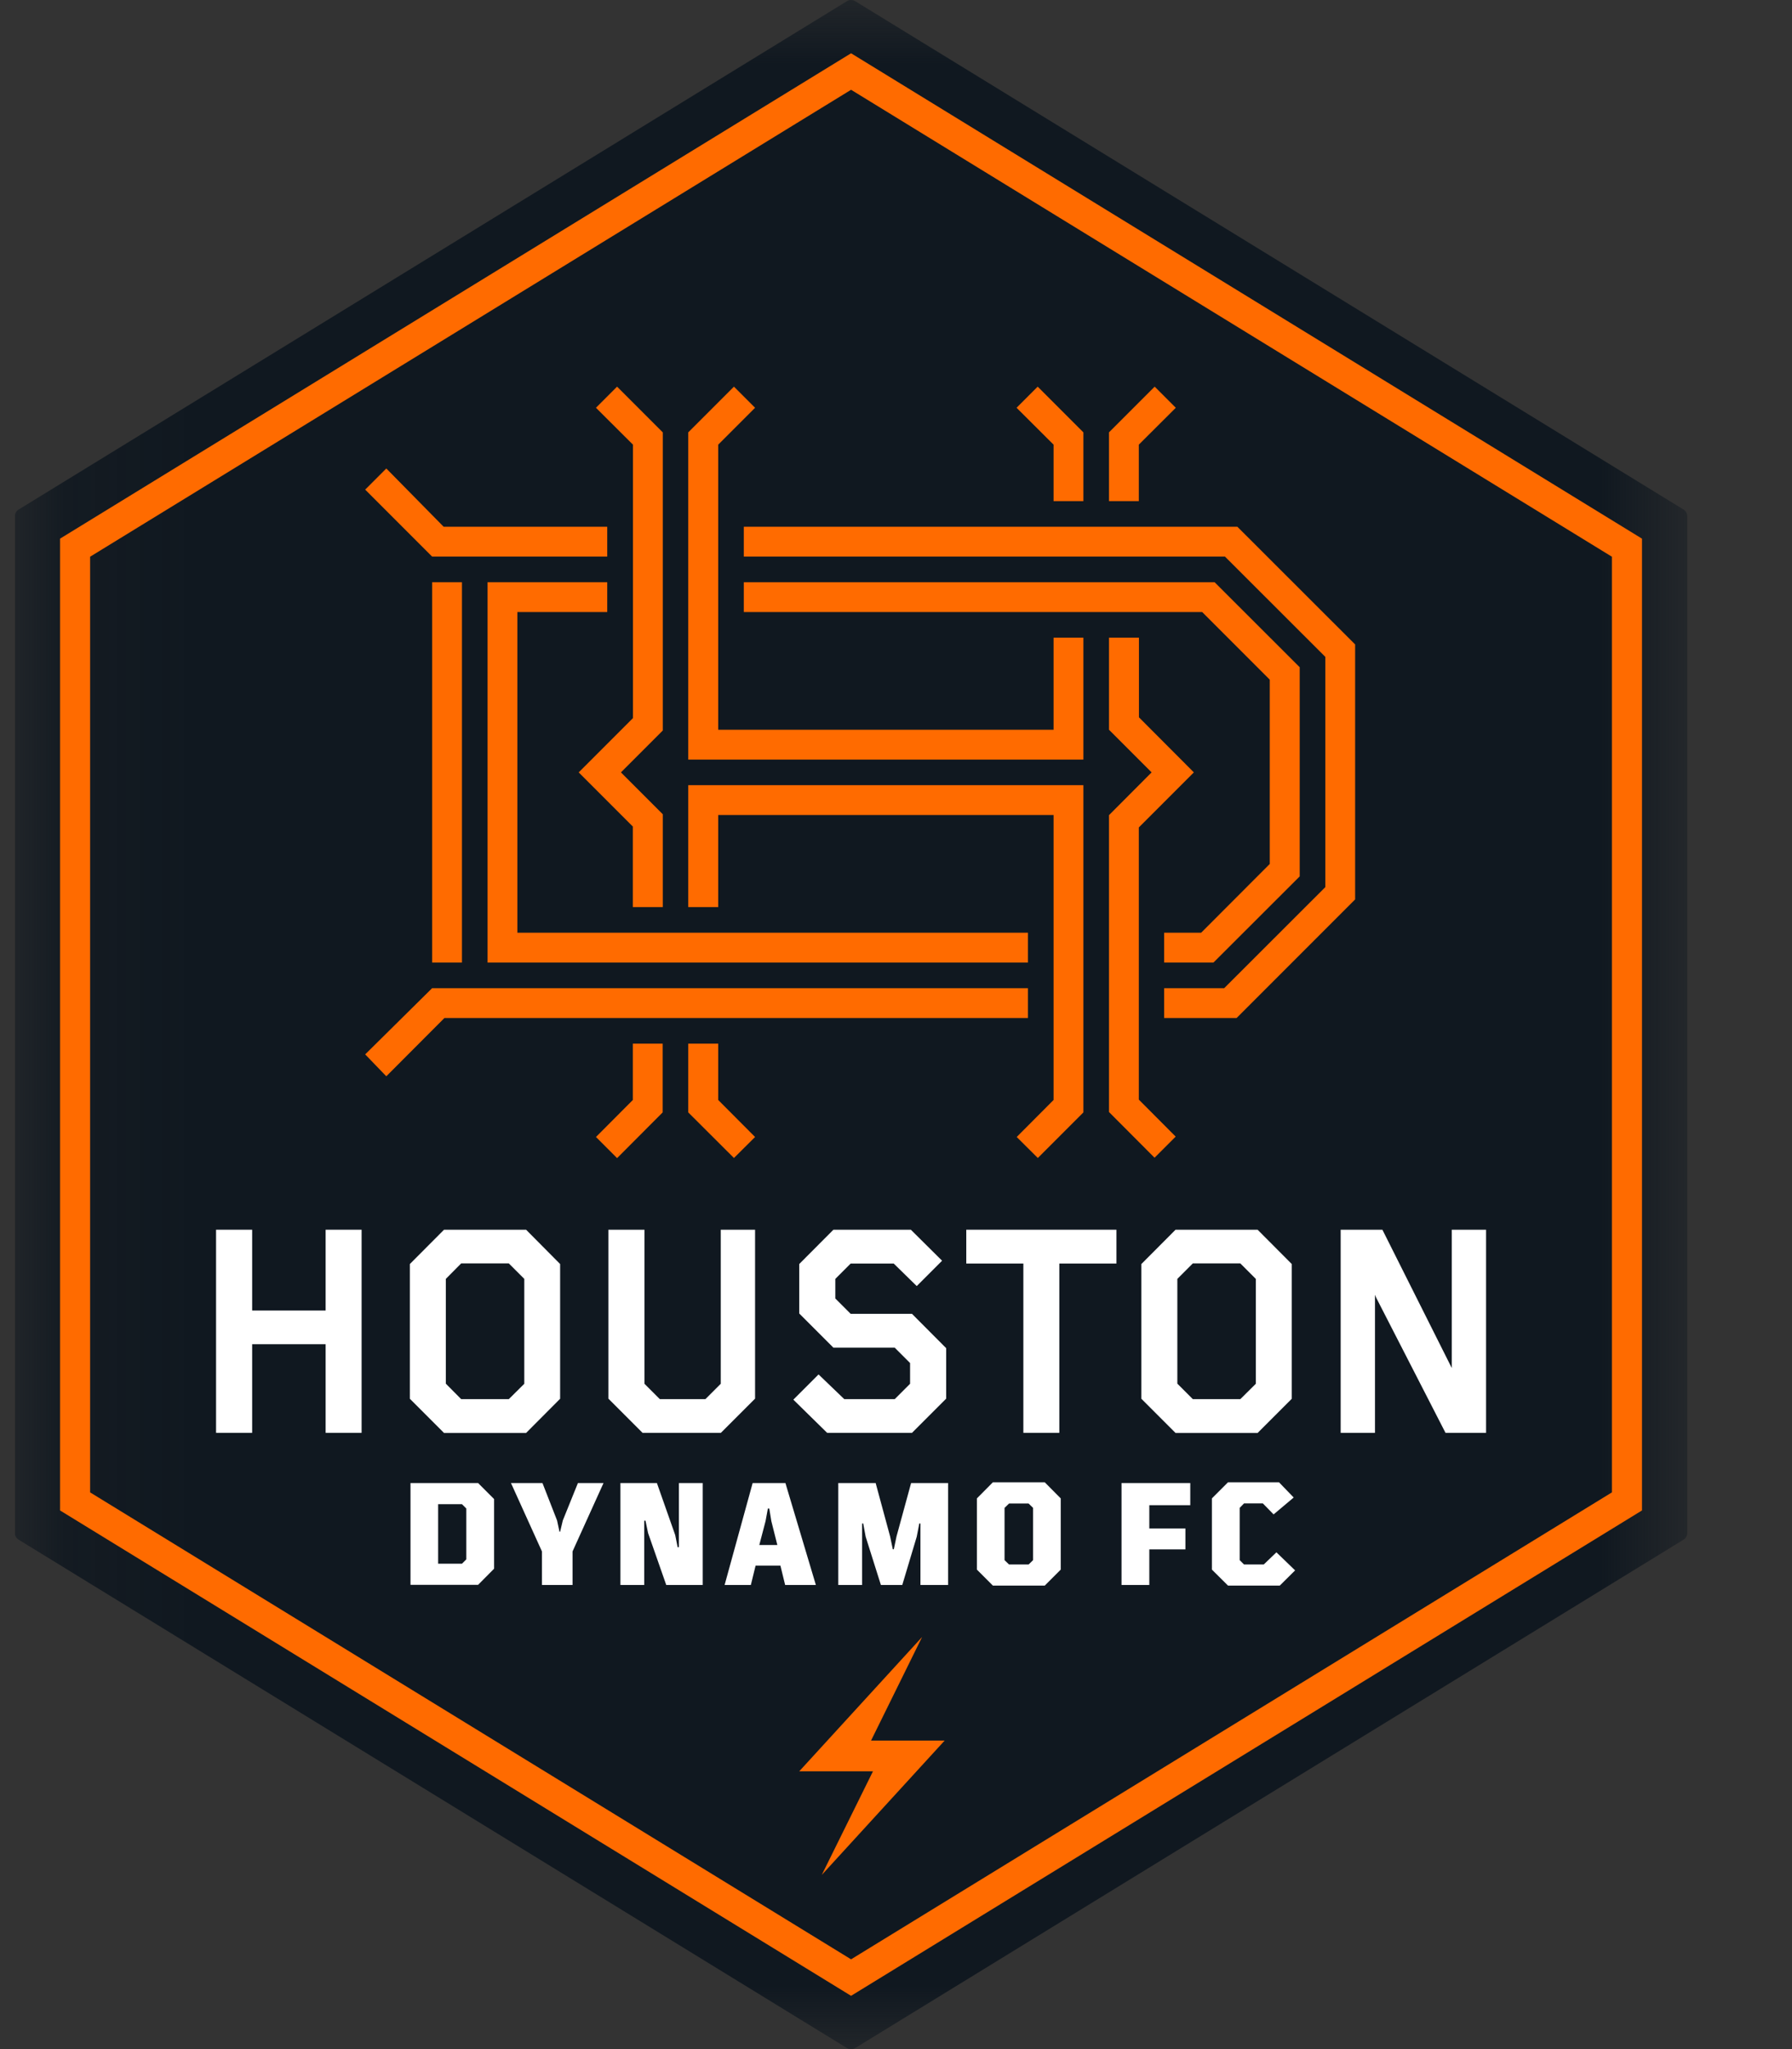 <svg width="14" height="16" viewBox="0 0 14 16" fill="none" xmlns="http://www.w3.org/2000/svg">
<rect x="0" y="0" width="14" height="16" fill="#333333" stroke="none"/>
<g clip-path="url(#clip0_795_1581)">
<mask id="mask0_795_1581" style="mask-type:luminance" maskUnits="userSpaceOnUse" x="0" y="0" width="14" height="16">
<path d="M13.181 0H0.116V16H13.181V0Z" fill="white"/>
</mask>
<g mask="url(#mask0_795_1581)">
<path d="M13.153 3.979L6.681 0.009C6.671 0.003 6.66 0 6.649 0C6.637 0 6.626 0.003 6.617 0.009L0.145 3.979C0.136 3.984 0.129 3.992 0.124 4.001C0.119 4.01 0.116 4.02 0.116 4.03V11.97C0.116 11.98 0.118 11.991 0.124 12C0.129 12.009 0.136 12.016 0.145 12.022L6.617 15.992C6.626 15.998 6.637 16.001 6.649 16.001C6.66 16.001 6.671 15.998 6.681 15.992L13.153 12.022C13.162 12.016 13.169 12.009 13.174 12C13.179 11.991 13.182 11.98 13.182 11.97V4.03C13.182 4.02 13.179 4.01 13.174 4.001C13.169 3.992 13.162 3.984 13.153 3.978" fill="#101820"/>
</g>
<path d="M6.649 15.584L0.469 11.794V4.206L6.649 0.416L12.828 4.206V11.794L6.649 15.584ZM0.704 11.653L6.649 15.299L12.593 11.653V4.347L6.649 0.701L0.704 4.347V11.653Z" fill="#FF6B00"/>
<path d="M8.897 3.472L9.186 3.184L9.021 3.019L8.664 3.376V3.913H8.897V3.472Z" fill="#FF6B00"/>
<path d="M8.231 3.913H8.464V3.376L8.107 3.019L7.942 3.184L8.231 3.472V3.913Z" fill="#FF6B00"/>
<path d="M4.744 4.346V4.113H3.466L3.018 3.658L2.853 3.823L3.376 4.346H4.744Z" fill="#FF6B00"/>
<path d="M9.667 4.113H5.811V4.346H9.57L10.354 5.129V6.927L9.564 7.716H9.095V7.949H9.661L10.587 7.023V5.032L9.667 4.113Z" fill="#FF6B00"/>
<path d="M8.031 7.716H3.376L2.853 8.233L3.018 8.404L3.472 7.949H8.031V7.716Z" fill="#FF6B00"/>
<path d="M3.609 4.546H3.376V7.516H3.609V4.546Z" fill="#FF6B00"/>
<path d="M4.744 4.779V4.546H3.809V7.516H8.031V7.283H4.042V4.779H4.744Z" fill="#FF6B00"/>
<path d="M9.384 7.283H9.095V7.516H9.48L10.154 6.843V5.21L9.489 4.546H5.811V4.779H9.392L9.92 5.307V6.746L9.384 7.283Z" fill="#FF6B00"/>
<path d="M4.944 8.589L4.656 8.878L4.821 9.043L5.177 8.686V8.149H4.944V8.589Z" fill="#FF6B00"/>
<path d="M5.611 8.149H5.377V8.686L5.734 9.042L5.899 8.878L5.611 8.589V8.149Z" fill="#FF6B00"/>
<path d="M8.231 5.698H5.611V3.503V3.472L5.899 3.184L5.734 3.019L5.377 3.376V3.913V5.931H8.464V4.979H8.231V5.698Z" fill="#FF6B00"/>
<path d="M5.377 7.083H5.611V6.364H8.231V8.589L7.943 8.878L8.108 9.042L8.464 8.686V6.131H5.377V7.083Z" fill="#FF6B00"/>
<path d="M8.897 6.461L9.327 6.031L8.898 5.601V4.979H8.664V5.698L8.997 6.031L8.664 6.365V8.683L9.02 9.04L9.185 8.875L8.897 8.586V6.461Z" fill="#FF6B00"/>
<path d="M4.945 5.607L4.521 6.031L4.944 6.454V7.083H5.178V6.358L4.851 6.031L5.178 5.704V3.913V3.376L4.821 3.019L4.656 3.184L4.945 3.472V5.607Z" fill="#FF6B00"/>
<path d="M7.38 13.591H6.805L7.204 12.782L6.244 13.831H6.82L6.42 14.64L7.38 13.591Z" fill="#FF6B00"/>
<path d="M2.544 10.233H1.97V9.602H1.688V11.188H1.97V10.496H2.544V11.188H2.825V9.602H2.544V10.233Z" fill="white"/>
<path d="M3.469 9.602L3.202 9.87V10.922L3.469 11.189H4.11L4.376 10.922V9.87L4.11 9.602H3.469ZM3.603 10.925L3.483 10.804V9.986L3.603 9.865H3.975L4.096 9.986V10.805L3.975 10.925L3.603 10.925Z" fill="white"/>
<path d="M5.631 10.805L5.511 10.925H5.155L5.035 10.805V9.602H4.753V10.921L5.02 11.188H5.632L5.899 10.921V9.602H5.631V10.805Z" fill="white"/>
<path d="M6.646 10.259L6.526 10.139V9.986L6.646 9.866H6.982L7.162 10.042L7.36 9.844L7.116 9.602H6.511L6.244 9.87V10.256L6.511 10.523H6.99L7.11 10.643V10.805L6.99 10.925H6.596L6.395 10.732L6.198 10.929L6.462 11.188H7.125L7.392 10.921V10.527L7.125 10.259H6.646Z" fill="white"/>
<path d="M7.549 9.866H7.995V11.188H8.276V9.866H8.722V9.602H7.549V9.866Z" fill="white"/>
<path d="M9.184 9.602L8.917 9.87V10.922L9.184 11.189H9.825L10.092 10.922V9.87L9.825 9.602H9.184ZM9.319 10.925L9.198 10.804V9.986L9.319 9.865H9.69L9.811 9.986V10.805L9.69 10.925L9.319 10.925Z" fill="white"/>
<path d="M11.342 9.602V10.682L10.8 9.602H10.474V11.188H10.742V10.11L10.751 10.132L11.293 11.188H11.61V9.602H11.342Z" fill="white"/>
<path d="M3.735 11.58L3.86 11.705V12.249L3.735 12.375H3.207V11.58H3.735ZM3.643 11.779L3.609 11.745H3.423V12.21H3.609L3.643 12.176V11.779Z" fill="white"/>
<path d="M4.352 11.872L4.371 11.96H4.376L4.397 11.872L4.515 11.58H4.715L4.473 12.114V12.376H4.234V12.114L3.992 11.58H4.238L4.352 11.872Z" fill="white"/>
<path d="M5.205 12.376L5.063 11.97L5.043 11.874H5.033V12.376H4.847V11.58H5.132L5.275 11.986L5.294 12.081H5.304V11.58H5.49V12.376H5.205Z" fill="white"/>
<path d="M6.097 12.225H5.903L5.866 12.376H5.661L5.88 11.58H6.136L6.374 12.376H6.134L6.097 12.225ZM5.932 12.064H6.073L6.026 11.877L6.01 11.779H5.999L5.981 11.877L5.932 12.064Z" fill="white"/>
<path d="M6.841 11.58L6.954 11.997L6.975 12.097H6.983L7.004 11.997L7.118 11.58H7.407V12.376H7.191V11.896H7.182L7.162 11.999L7.049 12.376H6.882L6.763 11.999L6.744 11.896H6.735V12.376H6.549V11.58H6.841Z" fill="white"/>
<path d="M7.632 11.7L7.757 11.574H8.162L8.287 11.7V12.256L8.162 12.381H7.757L7.632 12.256V11.7ZM8.036 11.74H7.883L7.848 11.774V12.182L7.883 12.216H8.036L8.071 12.182V11.774L8.036 11.74Z" fill="white"/>
<path d="M8.762 11.58H9.299V11.753H8.979V11.935H9.261V12.098H8.979V12.376H8.762V11.58Z" fill="white"/>
<path d="M9.468 12.256V11.7L9.594 11.574H9.992L10.107 11.693L9.95 11.825L9.866 11.739H9.719L9.685 11.774V12.182L9.719 12.216H9.873L9.972 12.121L10.118 12.262L9.998 12.381H9.594L9.468 12.256Z" fill="white"/>
</g>
<defs>
<clipPath id="clip0_795_1581">
<rect width="13.066" height="16" fill="white" transform="translate(0.116)"/>
</clipPath>
</defs>
</svg>
